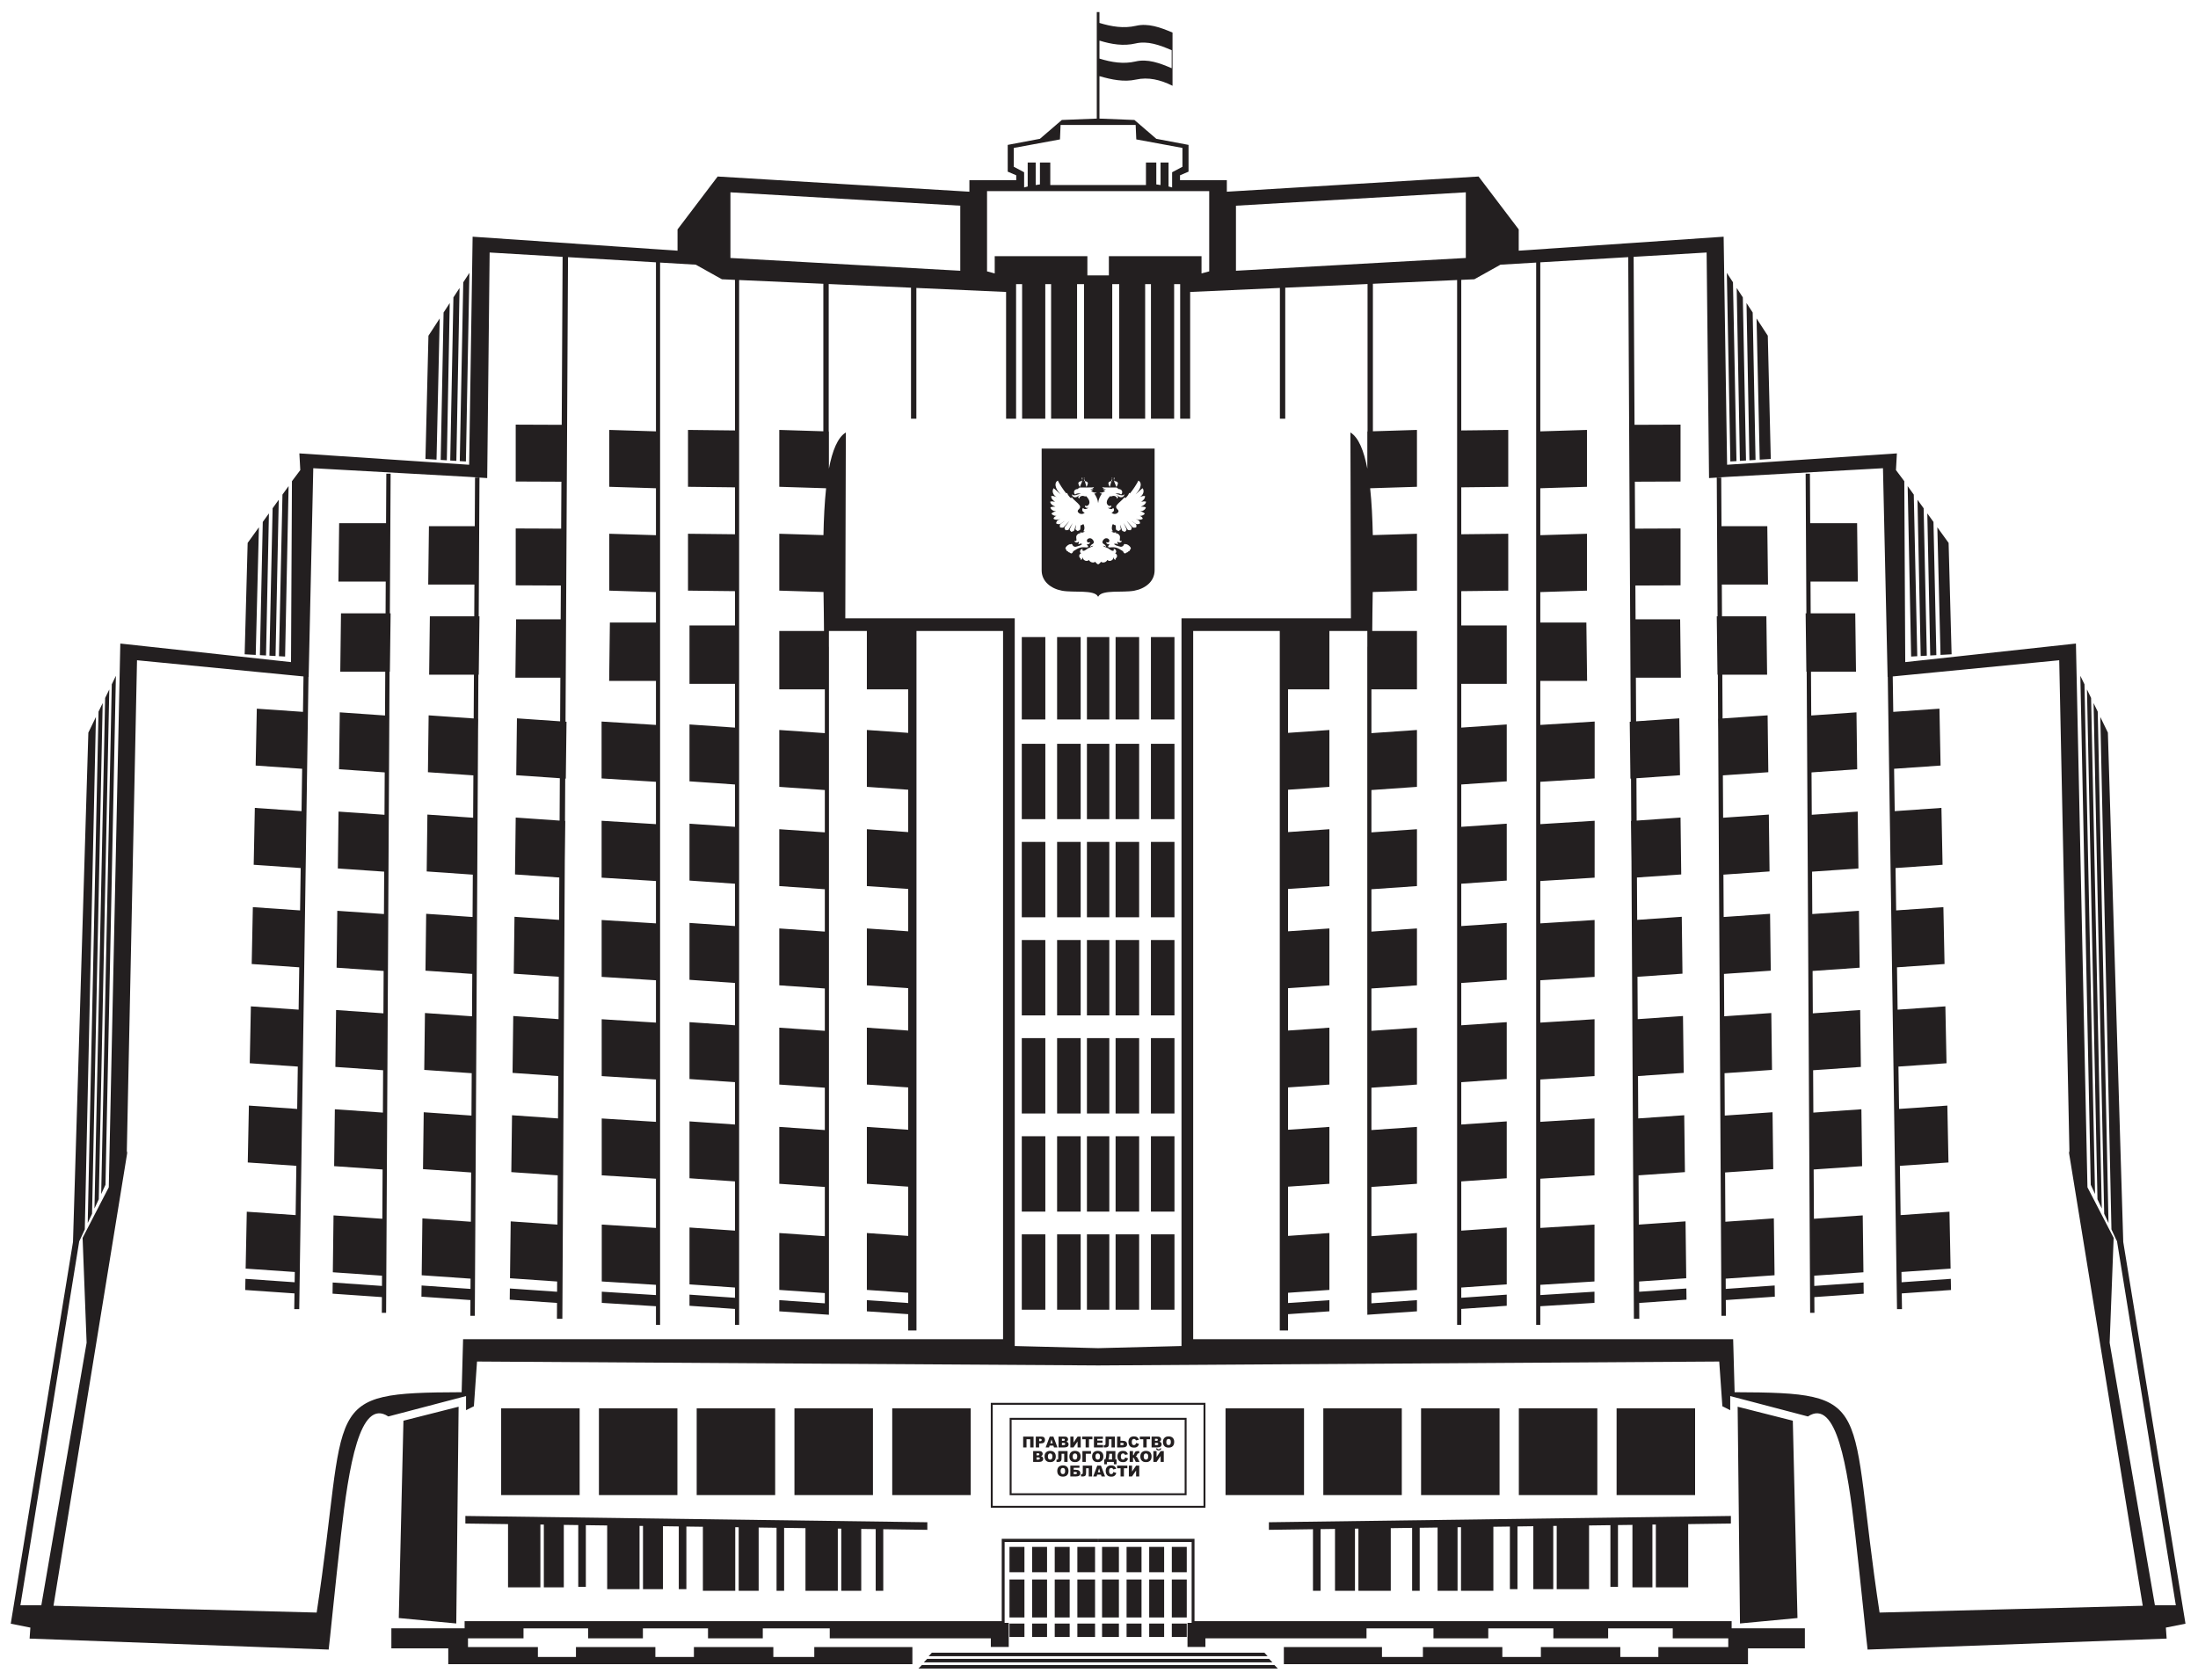 <?xml version="1.0" encoding="UTF-8"?> <svg xmlns="http://www.w3.org/2000/svg" width="140" height="107" viewBox="0 0 140 107" fill="none"> <path fill-rule="evenodd" clip-rule="evenodd" d="M70.007 40.581H70.657V45.831H69.231V40.581H69.882H70.007ZM68.936 30.638C68.923 30.626 68.923 30.602 68.923 30.59C68.923 30.579 68.923 30.555 68.936 30.543H68.923C68.923 30.531 68.936 30.531 68.949 30.519V30.508C68.949 30.508 68.949 30.508 68.936 30.519C68.936 30.519 68.923 30.531 68.911 30.531V30.543V30.531V30.413C68.923 30.425 68.936 30.425 68.936 30.436C68.948 30.436 68.949 30.436 68.949 30.445L68.936 30.638ZM68.923 30.543H68.911H68.923ZM69.038 30.436C69.051 30.425 69.051 30.425 69.064 30.413V30.531C69.051 30.531 69.051 30.519 69.038 30.519C69.025 30.508 69.025 30.508 69.025 30.508V30.519C69.038 30.531 69.051 30.531 69.051 30.543H69.064H69.051H69.038C69.051 30.555 69.051 30.579 69.051 30.59C69.051 30.602 69.051 30.626 69.038 30.638V30.626V30.638V30.661H69.051V30.638H69.064C69.076 30.638 69.102 30.638 69.115 30.649C69.242 30.674 69.332 30.732 69.268 30.875C69.255 30.922 69.23 30.969 69.204 31.016V31.033L69.038 30.436ZM68.77 31.042V31.005C68.745 30.969 68.719 30.922 68.707 30.875C68.643 30.732 68.732 30.674 68.859 30.649C68.872 30.638 68.898 30.638 68.911 30.638H68.923V30.661H68.936V30.638V30.626V30.638L68.77 31.042ZM69.064 30.531V30.543V30.531ZM69.945 35.952C70.021 35.916 70.085 35.858 70.123 35.786C70.161 35.81 70.212 35.834 70.263 35.834C70.378 35.834 70.493 35.763 70.531 35.668C70.608 35.751 70.722 35.739 70.786 35.703C70.888 35.657 70.927 35.562 70.927 35.491C70.94 35.502 70.94 35.549 70.952 35.574C70.965 35.62 71.004 35.657 71.054 35.668C71.016 35.562 71.118 35.562 71.144 35.467C71.169 35.36 71.118 35.29 71.029 35.242C71.093 35.207 71.118 35.147 71.08 35.064C71.067 34.993 70.978 34.958 70.914 34.969C70.978 35.017 70.94 35.1 70.876 35.088C70.786 35.088 70.697 34.993 70.595 34.934C70.467 34.863 70.378 34.863 70.251 34.768C70.34 34.768 70.403 34.792 70.442 34.851C70.454 34.733 70.353 34.686 70.276 34.638C70.135 34.543 70.289 34.331 70.403 34.295C70.556 34.259 70.672 34.354 70.659 34.461C70.633 34.591 70.506 34.556 70.454 34.531C70.454 34.603 70.519 34.65 70.544 34.65L70.545 34.651L70.546 34.651H70.547L70.548 34.652H70.549L70.55 34.653L70.551 34.653L70.552 34.654L70.554 34.654L70.556 34.655H70.556L70.557 34.656L70.559 34.656L70.56 34.657L70.562 34.657L70.564 34.658L70.565 34.658H70.566L70.567 34.659L70.568 34.66H70.569L70.571 34.66H70.572L70.573 34.661L70.574 34.661H70.576L70.577 34.662L70.579 34.662H70.58L70.581 34.663L70.582 34.664H70.584L70.585 34.664H70.586H70.588L70.589 34.665L70.59 34.665L70.594 34.666H70.594H70.595L70.599 34.666L70.601 34.667L70.603 34.667H70.607L70.608 34.668H70.608H70.611L70.614 34.669H70.615H70.616H70.617H70.618L70.62 34.669H70.621H70.622H70.624H70.626H70.628H70.628H70.63H70.632H70.634H70.636H70.638H70.638H70.64H70.641H70.642H70.644H70.645H70.646L70.648 34.669H70.65H70.652H70.652H70.654L70.656 34.668H70.658H70.659L70.66 34.667C70.654 34.681 70.647 34.697 70.647 34.709C70.634 34.732 70.583 34.768 70.583 34.804C70.571 34.827 70.583 34.839 70.596 34.851C70.66 34.886 70.737 34.863 70.813 34.863C70.851 34.863 70.928 34.863 70.966 34.863C71.132 34.875 71.26 34.946 71.387 35.028C71.413 35.04 71.477 35.087 71.527 35.111C71.605 35.305 71.681 35.242 71.693 35.242C71.732 35.218 71.757 35.206 71.783 35.182C71.821 35.182 71.872 35.17 71.872 35.111C71.936 35.111 71.987 35.076 71.974 35.005C72 34.993 72.025 34.981 72.025 34.933C72.038 34.886 71.974 34.827 71.949 34.792C71.907 34.762 71.842 34.688 71.783 34.685C71.77 34.661 71.732 34.661 71.706 34.673C71.655 34.626 71.592 34.649 71.566 34.732C71.54 34.804 71.425 34.839 71.374 34.827C71.298 34.815 71.158 34.768 71.093 34.744C71.041 34.715 71.015 34.702 70.986 34.685V34.684V34.683V34.683V34.682V34.681V34.681L70.985 34.679V34.678V34.676V34.675V34.675V34.674V34.67V34.669V34.668V34.667V34.666V34.664V34.664V34.662L70.986 34.662V34.661V34.66V34.659V34.658V34.657V34.657V34.656V34.655V34.654V34.653L70.986 34.652V34.651V34.65V34.649V34.648L70.987 34.646V34.645V34.644V34.643V34.643V34.642V34.641V34.64L70.987 34.639V34.638V34.638V34.636L70.988 34.636V34.635V34.634V34.633V34.631L70.988 34.631V34.63V34.629V34.627L70.989 34.626V34.625V34.624V34.623V34.622L70.989 34.621V34.62V34.62V34.619V34.618V34.618V34.617L70.99 34.616V34.614V34.614V34.613V34.613V34.612V34.612V34.611L70.991 34.611V34.61V34.609V34.609V34.608V34.607V34.606V34.606V34.605V34.605V34.604V34.604V34.603C71.004 34.626 71.029 34.638 71.054 34.65C71.067 34.638 71.067 34.626 71.067 34.603C71.106 34.65 71.156 34.674 71.22 34.674C71.182 34.638 71.156 34.567 71.182 34.496C71.233 34.579 71.425 34.591 71.463 34.449C71.386 34.484 71.335 34.449 71.323 34.413C71.309 34.354 71.373 34.212 71.309 34.106C71.259 34.035 71.207 33.975 71.067 33.964C71.08 33.952 71.08 33.928 71.08 33.904C70.965 33.952 70.85 33.928 70.799 33.822C70.825 33.833 70.863 33.845 70.901 33.845C70.786 33.762 70.799 33.526 70.876 33.396C70.888 33.396 70.888 33.384 70.901 33.384C70.927 33.431 70.991 33.431 71.029 33.466C71.042 33.455 71.054 33.455 71.067 33.443C71.067 33.443 71.067 33.632 71.08 33.715C71.106 33.798 71.195 33.786 71.246 33.833C71.297 33.774 71.399 33.774 71.386 33.68C71.373 33.573 71.348 33.49 71.348 33.419C71.373 33.478 71.437 33.703 71.463 33.774C71.501 33.869 71.603 33.845 71.654 33.881C71.692 33.809 71.782 33.798 71.744 33.691C71.744 33.668 71.591 33.372 71.565 33.313C71.616 33.384 71.769 33.644 71.807 33.715C71.859 33.798 71.948 33.762 72.024 33.774C72.037 33.727 72.126 33.656 72.063 33.561C71.973 33.443 71.782 33.218 71.769 33.182C71.807 33.218 72.114 33.561 72.139 33.585C72.203 33.644 72.305 33.597 72.369 33.597C72.369 33.537 72.42 33.455 72.344 33.384C72.267 33.325 72.101 33.218 72.076 33.182C72.177 33.242 72.305 33.36 72.382 33.384C72.522 33.407 72.573 33.36 72.624 33.336C72.573 33.23 72.637 33.17 72.344 33.064C72.598 33.147 72.713 33.099 72.79 33.041C72.764 32.946 72.675 32.886 72.598 32.863C72.752 32.863 72.853 32.803 72.918 32.721C72.867 32.65 72.752 32.591 72.624 32.579C72.816 32.555 72.969 32.448 72.982 32.319C72.905 32.283 72.777 32.271 72.662 32.271C72.853 32.212 72.994 32.081 72.994 31.952C72.892 31.928 72.79 31.94 72.688 31.963C72.79 31.892 72.943 31.774 72.93 31.596C72.841 31.573 72.662 31.632 72.586 31.668C72.829 31.537 72.905 31.265 72.777 31.099C72.713 31.135 72.382 31.455 72.33 31.49C72.497 31.301 72.586 31.182 72.624 31.052C72.675 30.922 72.688 30.697 72.509 30.614C72.432 30.791 72.139 31.241 71.973 31.43C71.96 31.419 71.948 31.407 71.922 31.395C71.884 31.514 71.769 31.668 71.667 31.739C71.654 31.727 71.654 31.703 71.629 31.668C71.527 31.821 71.233 32.035 71.144 32.164C71.067 32.259 71.067 32.342 71.169 32.437C71.207 32.472 71.284 32.543 71.22 32.626C71.118 32.78 70.876 32.768 70.799 32.65C70.952 32.626 71.004 32.448 70.901 32.354C70.863 32.425 70.774 32.448 70.697 32.413C70.633 32.401 70.595 32.366 70.57 32.342C70.697 32.378 70.799 32.319 70.786 32.2C70.684 32.271 70.582 32.2 70.57 32.176C70.493 32.105 70.48 32.035 70.506 31.916C70.531 31.809 70.646 31.656 70.722 31.596C70.722 31.608 70.748 31.632 70.786 31.62C70.799 31.62 70.838 31.596 70.863 31.596C70.94 31.573 71.016 31.596 71.054 31.62L71.058 31.622L71.062 31.625C71.143 31.671 71.131 31.716 71.131 31.762C71.271 31.691 71.22 31.573 71.054 31.537C71.169 31.537 71.259 31.632 71.284 31.644C71.348 31.691 71.45 31.68 71.501 31.656C71.603 31.608 71.629 31.502 71.603 31.478C71.591 31.514 71.552 31.549 71.489 31.549C71.399 31.561 71.323 31.525 71.246 31.502C71.195 31.478 71.106 31.466 71.042 31.466C71.156 31.407 71.335 31.419 71.399 31.502C71.437 31.478 71.463 31.455 71.475 31.383C71.501 31.23 71.373 31.147 71.22 31.147C71.231 31.117 71.207 31.096 71.177 31.096H71.176C71.171 31.096 71.166 31.097 71.16 31.098L71.158 31.099L71.156 31.099C71.156 31.076 71.144 31.052 71.131 31.052H70.544C70.442 31.052 70.237 31.052 70.212 31.028C70.212 31.088 70.366 31.17 70.467 31.182C70.391 31.194 70.314 31.182 70.251 31.158C70.276 31.206 70.327 31.241 70.391 31.265C70.314 31.348 70.174 31.395 70.033 31.383C70.072 31.419 70.135 31.442 70.187 31.442C70.072 31.608 69.97 31.797 69.945 32.046C69.918 31.797 69.816 31.608 69.702 31.442C69.753 31.442 69.816 31.419 69.855 31.383C69.715 31.395 69.574 31.348 69.497 31.265C69.561 31.241 69.613 31.206 69.638 31.158C69.574 31.182 69.497 31.194 69.421 31.182C69.523 31.17 69.676 31.088 69.676 31.028C69.651 31.052 69.447 31.052 69.344 31.052H68.757C68.745 31.052 68.732 31.076 68.732 31.099L68.73 31.099L68.728 31.098C68.723 31.097 68.717 31.096 68.712 31.096H68.712C68.682 31.096 68.657 31.117 68.668 31.147C68.515 31.147 68.388 31.23 68.413 31.383C68.425 31.455 68.451 31.478 68.49 31.502C68.553 31.419 68.732 31.407 68.847 31.466C68.783 31.466 68.694 31.478 68.643 31.502C68.566 31.525 68.49 31.561 68.4 31.549C68.336 31.549 68.298 31.514 68.285 31.478C68.259 31.502 68.285 31.608 68.388 31.656C68.438 31.68 68.541 31.691 68.604 31.644C68.63 31.632 68.719 31.537 68.834 31.537C68.668 31.573 68.617 31.691 68.757 31.762C68.757 31.716 68.746 31.671 68.826 31.625L68.83 31.622L68.834 31.62C68.872 31.596 68.949 31.573 69.025 31.596C69.051 31.596 69.089 31.62 69.102 31.62C69.14 31.632 69.166 31.608 69.166 31.596C69.242 31.656 69.357 31.809 69.383 31.916C69.408 32.035 69.383 32.105 69.319 32.176C69.306 32.2 69.204 32.271 69.102 32.2C69.089 32.319 69.192 32.378 69.319 32.342C69.293 32.366 69.255 32.401 69.192 32.413C69.115 32.448 69.025 32.425 68.987 32.354C68.885 32.448 68.936 32.626 69.089 32.65C69.013 32.768 68.77 32.78 68.668 32.626C68.604 32.543 68.681 32.472 68.719 32.437C68.821 32.342 68.821 32.259 68.745 32.164C68.655 32.035 68.362 31.821 68.259 31.668C68.234 31.703 68.234 31.727 68.222 31.739C68.119 31.668 68.004 31.514 67.966 31.395C67.941 31.407 67.928 31.419 67.915 31.43C67.749 31.241 67.456 30.791 67.379 30.614C67.2 30.697 67.213 30.922 67.264 31.052C67.303 31.182 67.392 31.301 67.558 31.49C67.507 31.455 67.175 31.135 67.111 31.099C66.984 31.265 67.06 31.537 67.303 31.668C67.226 31.632 67.047 31.573 66.958 31.596C66.945 31.774 67.098 31.892 67.2 31.963C67.098 31.94 66.996 31.928 66.894 31.952C66.894 32.081 67.034 32.212 67.226 32.271C67.111 32.271 66.984 32.283 66.907 32.319C66.92 32.448 67.073 32.555 67.264 32.579C67.137 32.591 67.022 32.65 66.971 32.721C67.034 32.803 67.137 32.863 67.29 32.863C67.213 32.886 67.124 32.946 67.098 33.041C67.175 33.099 67.29 33.147 67.545 33.064C67.252 33.17 67.316 33.23 67.264 33.336C67.316 33.36 67.366 33.407 67.507 33.384C67.584 33.36 67.711 33.242 67.813 33.182C67.787 33.218 67.621 33.325 67.545 33.384C67.469 33.455 67.519 33.537 67.519 33.597C67.584 33.597 67.685 33.644 67.749 33.585C67.775 33.561 68.081 33.218 68.119 33.182C68.106 33.218 67.915 33.443 67.826 33.561C67.762 33.656 67.851 33.727 67.864 33.774C67.941 33.762 68.03 33.798 68.081 33.715C68.119 33.644 68.272 33.384 68.323 33.313C68.298 33.372 68.145 33.668 68.145 33.691C68.106 33.798 68.196 33.809 68.234 33.881C68.285 33.845 68.388 33.869 68.425 33.774C68.451 33.703 68.515 33.478 68.541 33.419C68.541 33.49 68.515 33.573 68.502 33.68C68.49 33.774 68.591 33.774 68.643 33.833C68.694 33.786 68.783 33.798 68.808 33.715C68.821 33.632 68.821 33.443 68.821 33.443C68.834 33.455 68.847 33.455 68.859 33.466C68.898 33.431 68.962 33.431 68.987 33.384C68.999 33.384 68.999 33.396 69.013 33.396C69.089 33.526 69.102 33.762 68.987 33.845C69.025 33.845 69.064 33.833 69.089 33.822C69.038 33.928 68.923 33.952 68.808 33.904C68.808 33.928 68.808 33.952 68.821 33.964C68.681 33.975 68.63 34.035 68.578 34.106C68.515 34.212 68.578 34.354 68.566 34.413C68.553 34.449 68.502 34.484 68.425 34.449C68.464 34.591 68.655 34.579 68.707 34.496C68.732 34.567 68.707 34.638 68.668 34.674C68.732 34.674 68.783 34.65 68.821 34.603C68.821 34.626 68.821 34.638 68.834 34.65C68.859 34.638 68.885 34.626 68.898 34.603V34.604V34.604V34.605V34.605V34.606V34.606V34.607V34.608V34.609V34.609V34.61V34.611V34.611V34.612L68.898 34.613V34.614V34.615V34.616V34.616L68.899 34.617V34.617V34.618V34.618V34.619V34.62V34.621V34.621V34.622L68.9 34.623V34.624V34.625V34.626H68.9V34.627V34.628V34.629V34.63V34.631L68.901 34.632V34.633V34.633V34.634V34.636L68.901 34.637V34.638V34.638V34.639V34.64V34.641H68.902V34.643V34.644V34.645V34.646V34.647L68.902 34.648V34.648V34.649V34.65V34.651V34.652V34.652L68.903 34.653V34.654V34.655V34.657V34.658V34.66V34.661V34.661V34.662V34.664L68.903 34.665V34.666V34.667V34.668V34.669V34.67V34.671V34.673V34.674V34.674V34.675V34.676V34.678L68.903 34.679V34.679V34.681V34.681V34.682V34.683V34.683V34.684V34.686C68.874 34.703 68.848 34.716 68.796 34.745C68.732 34.768 68.591 34.815 68.515 34.828C68.464 34.84 68.349 34.804 68.323 34.733C68.298 34.65 68.234 34.626 68.183 34.674C68.157 34.662 68.119 34.662 68.106 34.686C68.047 34.688 67.982 34.762 67.941 34.792C67.915 34.828 67.851 34.886 67.864 34.934C67.864 34.981 67.89 34.993 67.915 35.005C67.902 35.076 67.954 35.112 68.017 35.112C68.017 35.171 68.068 35.182 68.106 35.182C68.132 35.207 68.157 35.218 68.196 35.242C68.209 35.242 68.284 35.306 68.362 35.112C68.413 35.088 68.477 35.041 68.502 35.029C68.63 34.946 68.757 34.875 68.923 34.863C68.962 34.863 69.038 34.863 69.076 34.863C69.153 34.863 69.23 34.886 69.293 34.851C69.306 34.84 69.319 34.828 69.306 34.804C69.306 34.768 69.255 34.733 69.242 34.709C69.242 34.697 69.236 34.682 69.229 34.667L69.23 34.668H69.231H69.233H69.233L69.235 34.669H69.237H69.239H69.24L69.241 34.669H69.243H69.244H69.245H69.247H69.247H69.249H69.251H69.253H69.254H69.255H69.257H69.257H69.259H69.261H69.263H69.264H69.265H69.267H69.268H69.269L69.27 34.669H69.271H69.273H69.274H69.274H69.276L69.277 34.668H69.278H69.28L69.282 34.667H69.284H69.286L69.287 34.667H69.288L69.29 34.666H69.29H69.291L69.294 34.666H69.295L69.297 34.665L69.299 34.665H69.3L69.301 34.664H69.303H69.303L69.304 34.664H69.306L69.308 34.663L69.309 34.662H69.309L69.311 34.662L69.313 34.661H69.314L69.315 34.661L69.317 34.66H69.318H69.319L69.32 34.66H69.321L69.321 34.659L69.323 34.658L69.325 34.658L69.326 34.657L69.328 34.657L69.329 34.656L69.332 34.656V34.655H69.333L69.334 34.654L69.336 34.654L69.337 34.653L69.339 34.652H69.339H69.34L69.342 34.651H69.342L69.343 34.651L69.344 34.65C69.37 34.65 69.434 34.603 69.434 34.531C69.383 34.556 69.255 34.591 69.23 34.461C69.217 34.354 69.332 34.259 69.484 34.295C69.6 34.331 69.753 34.543 69.613 34.638C69.536 34.686 69.434 34.733 69.447 34.851C69.484 34.792 69.549 34.768 69.638 34.768C69.51 34.863 69.421 34.863 69.293 34.934C69.192 34.993 69.102 35.088 69.013 35.088C68.949 35.1 68.911 35.017 68.974 34.969C68.911 34.958 68.821 34.993 68.808 35.064C68.77 35.147 68.796 35.207 68.859 35.242C68.77 35.29 68.719 35.36 68.745 35.467C68.77 35.562 68.872 35.562 68.834 35.668C68.885 35.657 68.923 35.62 68.936 35.574C68.949 35.549 68.949 35.502 68.962 35.491C68.962 35.562 68.999 35.657 69.102 35.703C69.166 35.739 69.281 35.751 69.357 35.668C69.395 35.763 69.51 35.834 69.625 35.834C69.676 35.834 69.727 35.81 69.766 35.786C69.804 35.858 69.868 35.916 69.945 35.952ZM70.952 30.638C70.965 30.626 70.965 30.602 70.965 30.59C70.965 30.579 70.965 30.555 70.952 30.543H70.965C70.965 30.531 70.952 30.531 70.94 30.519V30.508C70.94 30.508 70.94 30.508 70.952 30.519C70.952 30.519 70.965 30.531 70.978 30.531V30.543V30.531V30.413C70.965 30.425 70.952 30.425 70.952 30.436C70.94 30.436 70.94 30.436 70.94 30.445L70.952 30.638ZM70.965 30.543H70.978H70.965ZM70.85 30.436C70.838 30.425 70.838 30.425 70.825 30.413V30.531C70.838 30.531 70.838 30.519 70.85 30.519C70.863 30.508 70.863 30.508 70.863 30.508V30.519C70.85 30.531 70.838 30.531 70.838 30.543H70.825H70.838H70.85C70.838 30.555 70.838 30.579 70.838 30.59C70.838 30.602 70.838 30.626 70.85 30.638V30.626V30.638V30.661H70.838V30.638H70.825C70.812 30.638 70.786 30.638 70.774 30.649C70.646 30.674 70.556 30.732 70.621 30.875C70.633 30.922 70.659 30.969 70.684 31.016V31.033L70.85 30.436ZM71.118 31.042V31.005C71.144 30.969 71.169 30.922 71.182 30.875C71.246 30.732 71.156 30.674 71.029 30.649C71.016 30.638 70.991 30.638 70.978 30.638H70.965V30.661H70.952V30.638V30.626V30.638L71.118 31.042ZM70.825 30.531V30.543V30.531ZM70.029 1.461C70.804 1.698 71.579 1.823 72.356 1.644C73.13 1.465 73.907 1.742 74.683 2.075C74.683 2.64 74.683 3.206 74.683 3.77C74.683 4.335 74.683 4.9 74.683 5.464C73.907 5.076 73.136 4.896 72.356 5.069C71.585 5.239 70.804 5.074 70.029 4.851V7.554L72.256 7.642L73.65 8.842L75.703 9.23V10.934L75.16 11.166V11.476H78.143V12.212L94.177 11.244L96.734 14.614V15.969L109.786 15.078L110.006 29.605L120.821 28.881L120.762 29.944L121.293 30.653L121.353 42.176L132.225 40.994L132.959 75.63L134.627 78.852L134.372 85.531L137.256 102.256H138.588L134.839 79.048L135.239 79.111L139.203 103.428L137.953 103.678L138.003 104.378L118.955 105.078C118.887 104.584 118.559 101.204 118.166 97.736C117.678 93.43 116.971 89.023 115.154 90.229L110.205 88.929V89.829L109.705 89.578L109.505 86.729L69.982 86.978V86.979H69.945H69.907V86.978L30.384 86.729L30.184 89.578L29.684 89.829V88.929L24.734 90.229C22.917 89.023 22.21 93.43 21.722 97.736C21.329 101.204 21.002 104.584 20.934 105.078L1.885 104.378L1.935 103.678L0.685 103.428L4.649 79.111L5.049 79.048L1.3 102.256H2.632L5.517 85.531L5.261 78.852L6.929 75.63L7.663 40.994L18.536 42.176L18.595 30.653L19.127 29.944L19.068 28.881L29.882 29.605L30.103 15.078L43.155 15.969V14.614L45.711 11.244L61.745 12.212V11.476H64.728V11.166L64.186 10.934V9.23L66.238 8.842L67.633 7.642L69.858 7.554V0.769H70.029V1.461ZM70.029 3.732C70.795 3.969 71.561 4.095 72.329 3.915C73.094 3.736 73.862 4.013 74.629 4.346V3.199C73.862 2.867 73.094 2.589 72.329 2.768C71.561 2.948 70.795 2.823 70.029 2.586V3.732ZM72.563 93.358V94.049H72.363V93.67L72.104 94.049H71.902V93.358H72.104V93.741L72.364 93.358H72.563ZM71.155 93.358H71.805V93.529H71.587V94.049H71.373V93.529H71.155V93.358ZM70.913 93.767L71.1 93.824C71.088 93.876 71.068 93.92 71.041 93.955C71.014 93.99 70.98 94.017 70.94 94.035C70.9 94.053 70.849 94.062 70.787 94.062C70.712 94.062 70.65 94.051 70.603 94.029C70.555 94.007 70.514 93.969 70.479 93.913C70.445 93.859 70.427 93.788 70.427 93.702C70.427 93.588 70.458 93.5 70.519 93.438C70.58 93.376 70.666 93.346 70.777 93.346C70.864 93.346 70.932 93.364 70.983 93.398C71.032 93.434 71.07 93.488 71.093 93.561L70.905 93.603C70.898 93.582 70.891 93.567 70.884 93.557C70.872 93.541 70.858 93.528 70.84 93.519C70.823 93.51 70.803 93.506 70.782 93.506C70.734 93.506 70.697 93.526 70.671 93.564C70.651 93.593 70.642 93.638 70.642 93.701C70.642 93.778 70.654 93.83 70.677 93.859C70.7 93.887 70.733 93.901 70.774 93.901C70.816 93.901 70.847 93.89 70.868 93.867C70.888 93.844 70.903 93.811 70.913 93.767ZM70.126 93.935H69.883L69.85 94.049H69.631L69.891 93.358H70.124L70.384 94.049H70.16L70.126 93.935ZM70.082 93.786L70.005 93.537L69.929 93.786H70.082ZM69.559 94.049H69.346V93.528H69.178V93.741C69.178 93.828 69.174 93.892 69.165 93.933C69.155 93.974 69.134 94.004 69.099 94.023C69.066 94.043 69.011 94.052 68.935 94.052C68.911 94.052 68.884 94.05 68.854 94.045V93.905H68.886C68.915 93.905 68.936 93.898 68.948 93.886C68.959 93.873 68.966 93.85 68.966 93.815V93.358H69.559V94.049ZM68.387 93.624H68.501C68.606 93.624 68.683 93.643 68.734 93.68C68.784 93.716 68.81 93.775 68.81 93.852C68.81 93.916 68.787 93.965 68.74 93.999C68.694 94.032 68.627 94.049 68.541 94.049H68.173V93.358H68.756V93.498H68.387V93.624ZM68.387 93.901H68.496C68.563 93.901 68.596 93.877 68.596 93.828C68.596 93.786 68.563 93.764 68.496 93.764H68.387V93.901ZM67.341 93.704C67.341 93.591 67.373 93.503 67.435 93.44C67.498 93.378 67.585 93.346 67.698 93.346C67.813 93.346 67.902 93.377 67.964 93.439C68.026 93.501 68.057 93.587 68.057 93.698C68.057 93.779 68.044 93.846 68.017 93.897C67.99 93.949 67.95 93.989 67.899 94.018C67.847 94.047 67.783 94.061 67.706 94.061C67.628 94.061 67.564 94.049 67.513 94.024C67.462 93.999 67.42 93.96 67.388 93.906C67.357 93.852 67.341 93.785 67.341 93.704ZM67.554 93.705C67.554 93.775 67.567 93.825 67.593 93.855C67.619 93.886 67.655 93.901 67.699 93.901C67.745 93.901 67.781 93.886 67.806 93.856C67.831 93.826 67.843 93.773 67.843 93.695C67.843 93.631 67.83 93.583 67.804 93.553C67.778 93.523 67.742 93.507 67.697 93.507C67.654 93.507 67.62 93.523 67.594 93.554C67.568 93.584 67.554 93.635 67.554 93.705ZM74.126 92.434V93.125H73.925V92.745L73.666 93.125H73.464V92.434H73.666V92.816L73.926 92.434H74.126ZM73.969 92.263C73.963 92.303 73.944 92.335 73.912 92.359C73.88 92.383 73.843 92.396 73.799 92.396C73.756 92.396 73.718 92.383 73.686 92.359C73.654 92.334 73.635 92.303 73.629 92.263H73.711C73.725 92.303 73.753 92.323 73.797 92.323C73.844 92.323 73.874 92.303 73.887 92.263H73.969ZM72.632 92.78C72.632 92.667 72.664 92.579 72.727 92.516C72.789 92.453 72.877 92.422 72.989 92.422C73.104 92.422 73.193 92.453 73.255 92.514C73.317 92.576 73.349 92.663 73.349 92.774C73.349 92.855 73.335 92.921 73.308 92.973C73.281 93.025 73.241 93.065 73.19 93.094C73.139 93.123 73.074 93.137 72.998 93.137C72.919 93.137 72.855 93.125 72.804 93.1C72.753 93.075 72.711 93.035 72.68 92.982C72.648 92.928 72.632 92.861 72.632 92.78ZM72.846 92.781C72.846 92.851 72.859 92.901 72.885 92.931C72.91 92.962 72.946 92.977 72.991 92.977C73.036 92.977 73.072 92.962 73.097 92.932C73.122 92.902 73.135 92.849 73.135 92.772C73.135 92.706 73.122 92.659 73.096 92.629C73.069 92.599 73.034 92.584 72.989 92.584C72.945 92.584 72.911 92.599 72.885 92.63C72.859 92.66 72.846 92.71 72.846 92.781ZM72.582 93.125H72.342L72.259 92.946C72.239 92.905 72.224 92.878 72.213 92.867C72.201 92.857 72.186 92.852 72.167 92.852V93.125H71.954V92.434H72.167V92.699C72.186 92.698 72.2 92.692 72.21 92.679C72.221 92.667 72.237 92.632 72.259 92.574C72.275 92.531 72.291 92.5 72.308 92.481C72.324 92.463 72.35 92.449 72.387 92.441C72.424 92.433 72.481 92.429 72.561 92.429V92.575H72.55C72.513 92.575 72.486 92.582 72.469 92.595C72.45 92.609 72.436 92.631 72.425 92.662C72.414 92.694 72.401 92.717 72.388 92.732C72.375 92.748 72.357 92.76 72.335 92.769C72.366 92.779 72.393 92.796 72.416 92.82C72.439 92.845 72.463 92.884 72.489 92.936L72.582 93.125ZM71.663 92.843L71.85 92.9C71.837 92.952 71.818 92.996 71.79 93.031C71.763 93.066 71.73 93.093 71.689 93.111C71.65 93.129 71.599 93.138 71.537 93.138C71.461 93.138 71.4 93.126 71.352 93.105C71.305 93.083 71.264 93.045 71.229 92.989C71.194 92.934 71.177 92.864 71.177 92.778C71.177 92.663 71.207 92.576 71.268 92.514C71.329 92.452 71.416 92.422 71.527 92.422C71.614 92.422 71.682 92.439 71.732 92.474C71.782 92.51 71.819 92.564 71.844 92.637L71.654 92.679C71.648 92.658 71.641 92.643 71.634 92.632C71.622 92.617 71.607 92.604 71.59 92.595C71.573 92.586 71.553 92.582 71.532 92.582C71.483 92.582 71.446 92.601 71.421 92.64C71.401 92.669 71.391 92.714 71.391 92.777C71.391 92.853 71.403 92.906 71.426 92.934C71.45 92.963 71.482 92.977 71.525 92.977C71.565 92.977 71.596 92.966 71.617 92.942C71.638 92.92 71.653 92.886 71.663 92.843ZM71.118 93.275H70.947V93.125H70.504V93.275H70.333V92.966H70.404C70.444 92.854 70.464 92.728 70.464 92.588V92.434H71.044V92.966H71.118V93.275ZM70.83 92.966V92.604H70.658V92.612C70.658 92.708 70.642 92.826 70.609 92.966H70.83ZM69.561 92.78C69.561 92.667 69.592 92.579 69.656 92.516C69.719 92.453 69.806 92.422 69.918 92.422C70.033 92.422 70.122 92.453 70.184 92.514C70.246 92.576 70.278 92.663 70.278 92.774C70.278 92.855 70.264 92.921 70.237 92.973C70.209 93.025 70.17 93.065 70.119 93.094C70.068 93.123 70.004 93.137 69.927 93.137C69.849 93.137 69.784 93.125 69.733 93.1C69.682 93.075 69.641 93.035 69.609 92.982C69.577 92.928 69.561 92.861 69.561 92.78ZM69.775 92.781C69.775 92.851 69.788 92.901 69.814 92.931C69.84 92.962 69.875 92.977 69.92 92.977C69.965 92.977 70.001 92.962 70.026 92.932C70.051 92.902 70.064 92.849 70.064 92.772C70.064 92.706 70.051 92.659 70.025 92.629C69.999 92.599 69.963 92.584 69.918 92.584C69.874 92.584 69.84 92.599 69.814 92.63C69.788 92.66 69.775 92.71 69.775 92.781ZM69.491 92.604H69.157V93.125H68.944V92.434H69.491V92.604ZM68.112 92.78C68.112 92.667 68.144 92.579 68.206 92.516C68.269 92.453 68.356 92.422 68.469 92.422C68.584 92.422 68.673 92.453 68.735 92.514C68.797 92.576 68.829 92.663 68.829 92.774C68.829 92.855 68.815 92.921 68.788 92.973C68.761 93.025 68.721 93.065 68.67 93.094C68.618 93.123 68.554 93.137 68.477 93.137C68.399 93.137 68.335 93.125 68.284 93.1C68.233 93.075 68.191 93.035 68.159 92.982C68.128 92.928 68.112 92.861 68.112 92.78ZM68.326 92.781C68.326 92.851 68.338 92.901 68.364 92.931C68.39 92.962 68.426 92.977 68.471 92.977C68.516 92.977 68.552 92.962 68.577 92.932C68.602 92.902 68.615 92.849 68.615 92.772C68.615 92.706 68.602 92.659 68.576 92.629C68.549 92.599 68.513 92.584 68.468 92.584C68.425 92.584 68.391 92.599 68.364 92.63C68.338 92.66 68.326 92.71 68.326 92.781ZM67.998 93.125H67.784V92.604H67.616V92.816C67.616 92.904 67.612 92.968 67.603 93.009C67.593 93.05 67.572 93.08 67.537 93.099C67.504 93.118 67.448 93.128 67.373 93.128C67.349 93.128 67.322 93.125 67.292 93.12V92.98H67.324C67.353 92.98 67.374 92.974 67.386 92.961C67.397 92.949 67.403 92.925 67.403 92.891V92.434H67.998V93.125ZM66.53 92.78C66.53 92.667 66.561 92.579 66.625 92.516C66.687 92.453 66.775 92.422 66.887 92.422C67.002 92.422 67.091 92.453 67.153 92.514C67.216 92.576 67.247 92.663 67.247 92.774C67.247 92.855 67.233 92.921 67.206 92.973C67.179 93.025 67.139 93.065 67.088 93.094C67.037 93.123 66.972 93.137 66.896 93.137C66.818 93.137 66.753 93.125 66.703 93.1C66.651 93.075 66.61 93.035 66.578 92.982C66.546 92.928 66.53 92.861 66.53 92.78ZM66.744 92.781C66.744 92.851 66.757 92.901 66.783 92.931C66.809 92.962 66.844 92.977 66.889 92.977C66.934 92.977 66.97 92.962 66.996 92.932C67.02 92.902 67.033 92.849 67.033 92.772C67.033 92.706 67.02 92.659 66.994 92.629C66.967 92.599 66.932 92.584 66.887 92.584C66.844 92.584 66.809 92.599 66.783 92.63C66.757 92.66 66.744 92.71 66.744 92.781ZM65.806 92.434H66.206C66.273 92.434 66.324 92.45 66.36 92.484C66.395 92.516 66.413 92.557 66.413 92.606C66.413 92.647 66.4 92.682 66.375 92.711C66.358 92.731 66.333 92.746 66.3 92.757C66.35 92.769 66.386 92.79 66.41 92.819C66.433 92.848 66.445 92.885 66.445 92.928C66.445 92.964 66.437 92.997 66.42 93.025C66.403 93.054 66.381 93.076 66.352 93.093C66.334 93.103 66.307 93.111 66.271 93.116C66.223 93.122 66.191 93.125 66.175 93.125H65.806V92.434ZM66.022 92.705H66.115C66.148 92.705 66.171 92.699 66.184 92.688C66.197 92.676 66.203 92.66 66.203 92.638C66.203 92.618 66.197 92.602 66.184 92.591C66.171 92.579 66.148 92.574 66.116 92.574H66.022V92.705ZM66.022 92.977H66.131C66.167 92.977 66.193 92.97 66.209 92.957C66.224 92.944 66.231 92.927 66.231 92.905C66.231 92.884 66.224 92.867 66.209 92.856C66.194 92.843 66.168 92.836 66.13 92.836H66.022V92.977ZM74.073 91.856C74.073 91.743 74.105 91.655 74.168 91.592C74.231 91.529 74.318 91.498 74.43 91.498C74.545 91.498 74.634 91.529 74.697 91.59C74.759 91.652 74.79 91.739 74.79 91.85C74.79 91.931 74.776 91.997 74.749 92.049C74.722 92.101 74.683 92.141 74.631 92.17C74.58 92.198 74.516 92.213 74.439 92.213C74.361 92.213 74.296 92.201 74.245 92.176C74.194 92.151 74.153 92.111 74.121 92.058C74.089 92.004 74.073 91.936 74.073 91.856ZM74.287 91.857C74.287 91.927 74.3 91.977 74.326 92.008C74.352 92.038 74.387 92.053 74.432 92.053C74.478 92.053 74.513 92.038 74.539 92.008C74.563 91.978 74.576 91.925 74.576 91.847C74.576 91.782 74.563 91.734 74.537 91.704C74.511 91.674 74.475 91.66 74.43 91.66C74.387 91.66 74.352 91.675 74.326 91.705C74.3 91.736 74.287 91.786 74.287 91.857ZM73.349 91.51H73.749C73.816 91.51 73.867 91.526 73.903 91.559C73.939 91.592 73.957 91.633 73.957 91.682C73.957 91.722 73.944 91.757 73.918 91.787C73.901 91.807 73.876 91.822 73.844 91.833C73.893 91.845 73.93 91.866 73.953 91.895C73.977 91.924 73.988 91.96 73.988 92.005C73.988 92.04 73.98 92.073 73.963 92.101C73.947 92.13 73.924 92.152 73.895 92.169C73.877 92.179 73.85 92.187 73.814 92.192C73.766 92.198 73.734 92.201 73.718 92.201H73.349V91.51ZM73.565 91.781H73.657C73.691 91.781 73.714 91.775 73.727 91.764C73.74 91.752 73.747 91.736 73.747 91.714C73.747 91.694 73.74 91.678 73.727 91.667C73.714 91.655 73.691 91.65 73.659 91.65H73.565V91.781ZM73.565 92.053H73.674C73.71 92.053 73.736 92.046 73.752 92.033C73.767 92.02 73.774 92.002 73.774 91.981C73.774 91.96 73.767 91.943 73.752 91.931C73.737 91.919 73.71 91.912 73.673 91.912H73.565V92.053ZM72.602 91.51H73.252V91.68H73.034V92.201H72.82V91.68H72.602V91.51ZM72.36 91.918L72.547 91.975C72.534 92.028 72.515 92.071 72.488 92.107C72.461 92.142 72.427 92.168 72.387 92.186C72.347 92.205 72.296 92.213 72.234 92.213C72.159 92.213 72.098 92.202 72.05 92.181C72.002 92.159 71.961 92.121 71.926 92.065C71.892 92.01 71.875 91.94 71.875 91.854C71.875 91.739 71.905 91.651 71.966 91.59C72.026 91.529 72.113 91.498 72.224 91.498C72.312 91.498 72.38 91.515 72.43 91.551C72.48 91.586 72.516 91.64 72.541 91.713L72.352 91.755C72.345 91.734 72.339 91.719 72.331 91.708C72.32 91.693 72.305 91.68 72.287 91.671C72.27 91.662 72.251 91.658 72.229 91.658C72.181 91.658 72.144 91.677 72.118 91.716C72.099 91.745 72.089 91.79 72.089 91.852C72.089 91.929 72.1 91.982 72.124 92.01C72.147 92.039 72.18 92.053 72.222 92.053C72.262 92.053 72.293 92.041 72.314 92.019C72.335 91.996 72.35 91.962 72.36 91.918ZM71.366 91.776H71.48C71.585 91.776 71.662 91.795 71.713 91.831C71.764 91.869 71.789 91.926 71.789 92.004C71.789 92.068 71.766 92.117 71.719 92.15C71.673 92.184 71.606 92.201 71.52 92.201H71.153V91.51H71.366V91.776ZM71.366 92.053H71.475C71.542 92.053 71.576 92.028 71.576 91.98C71.576 91.938 71.542 91.916 71.475 91.916H71.366V92.053ZM71.01 92.201H70.796V91.68H70.63V91.892C70.63 91.979 70.625 92.044 70.616 92.085C70.606 92.126 70.585 92.156 70.551 92.175C70.516 92.194 70.462 92.204 70.385 92.204C70.362 92.204 70.335 92.201 70.305 92.197V92.057H70.337C70.366 92.057 70.386 92.05 70.398 92.037C70.41 92.025 70.416 92.001 70.416 91.968V91.51H71.01V92.201ZM69.677 91.51H70.249V91.657H69.891V91.767H70.223V91.908H69.891V92.044H70.26V92.201H69.677V91.51ZM68.931 91.51H69.58V91.68H69.362V92.201H69.148V91.68H68.931V91.51ZM68.836 91.51V92.201H68.635V91.821L68.376 92.201H68.175V91.51H68.376V91.892L68.637 91.51H68.836ZM67.423 91.51H67.824C67.89 91.51 67.942 91.526 67.977 91.559C68.013 91.592 68.031 91.633 68.031 91.682C68.031 91.722 68.018 91.757 67.992 91.787C67.975 91.807 67.951 91.822 67.918 91.833C67.968 91.845 68.004 91.866 68.028 91.895C68.051 91.924 68.063 91.96 68.063 92.005C68.063 92.04 68.055 92.073 68.038 92.101C68.021 92.13 67.998 92.152 67.969 92.169C67.952 92.179 67.925 92.187 67.888 92.192C67.84 92.198 67.808 92.201 67.792 92.201H67.423V91.51ZM67.639 91.781H67.732C67.766 91.781 67.789 91.775 67.802 91.764C67.815 91.752 67.821 91.736 67.821 91.714C67.821 91.694 67.815 91.678 67.802 91.667C67.789 91.655 67.766 91.65 67.733 91.65H67.639V91.781ZM67.639 92.053H67.748C67.785 92.053 67.811 92.046 67.826 92.033C67.841 92.02 67.848 92.002 67.848 91.981C67.848 91.96 67.841 91.943 67.826 91.931C67.811 91.919 67.785 91.912 67.748 91.912H67.639V92.053ZM67.097 92.087H66.854L66.82 92.201H66.602L66.862 91.51H67.095L67.355 92.201H67.131L67.097 92.087ZM67.052 91.938L66.976 91.689L66.9 91.938H67.052ZM65.973 91.51H66.328C66.406 91.51 66.464 91.528 66.502 91.565C66.54 91.601 66.56 91.654 66.56 91.722C66.56 91.792 66.539 91.846 66.497 91.886C66.455 91.925 66.391 91.944 66.305 91.944H66.188V92.201H65.973V91.51ZM66.188 91.804H66.24C66.281 91.804 66.31 91.798 66.326 91.783C66.343 91.769 66.351 91.75 66.351 91.728C66.351 91.706 66.345 91.688 66.33 91.673C66.316 91.658 66.289 91.65 66.249 91.65H66.188V91.804ZM65.831 92.201H65.619V91.68H65.383V92.201H65.17V91.51H65.831V92.201ZM70.195 98.538H71.268V100.15H70.195V98.538ZM70.195 103.422H71.268V104.277H70.195V103.422ZM70.195 100.614H71.268V103.032H70.195V100.614ZM69.749 98.538H68.621V100.15H69.749V98.538ZM69.749 103.422H68.621V104.277H69.749V103.422ZM69.749 100.614H68.621V103.032H69.749V100.614ZM69.924 106.064H81.172L81.39 106.287H58.499L58.717 106.064H69.539H69.924ZM69.924 105.67H80.836L81.047 105.893H58.842L59.053 105.67H69.609H69.924ZM69.924 105.276H80.533L80.739 105.499H59.15L59.355 105.276H69.417H69.924ZM69.882 78.629H70.657V83.429H69.231V78.629H69.882ZM69.882 72.379H70.657V77.179H69.231V72.379H69.882ZM69.882 66.13H70.657V70.93H69.231V66.13H69.882ZM69.882 59.88H70.657V64.68H69.231V59.88H69.882ZM69.882 53.63H70.657V58.43H69.231V53.63H69.882ZM69.882 47.381H70.657V52.181H69.231V47.381H69.882ZM69.95 7.959H67.553L67.514 8.88L64.573 9.423V10.624L65.231 10.973V11.941L65.458 11.88V10.353H65.968V11.786L66.238 11.747V10.353H66.897V11.786H69.893H69.995H72.991V10.353H73.65V11.747L73.921 11.786V10.353H74.43V11.88L74.657 11.941V10.973L75.315 10.624V9.423L72.375 8.88L72.335 7.959H69.95ZM5.628 46.667L4.649 79.111L5.062 79.044L5.401 78.313L6.11 45.672L5.628 46.667ZM7.12 43.59L6.445 76.061L6.719 75.47L7.382 43.049L7.12 43.59ZM6.697 44.461L6.017 76.984L6.291 76.392L6.961 43.918L6.697 44.461ZM6.276 45.331L5.588 77.909L5.863 77.317L6.54 44.786L6.276 45.331ZM15.774 34.583L15.583 41.678L16.288 41.717L16.491 33.588L15.774 34.583ZM17.991 31.506L17.769 41.8L18.159 41.822L18.382 30.965L17.991 31.506ZM17.364 32.377L17.161 41.766L17.551 41.788L17.755 31.834L17.364 32.377ZM16.737 33.247L16.554 41.732L16.944 41.754L17.129 32.702L16.737 33.247ZM27.29 21.387L27.099 29.236L27.804 29.28L28.007 20.286L27.29 21.387ZM29.507 17.983L29.285 29.372L29.675 29.395L29.898 17.383L29.507 17.983ZM28.88 18.945L28.677 29.334L29.067 29.358L29.271 18.344L28.88 18.945ZM28.253 19.908L28.07 29.297L28.46 29.32L28.645 19.305L28.253 19.908ZM69.945 85.878L64.633 85.741V39.388H53.841L53.875 27.546C53.351 27.868 53.013 28.716 52.797 29.857V27.485L52.784 27.484V18.093L58.026 18.326V26.672H58.367V18.342L64.082 18.597V26.672H64.719V18.099H65.103V26.672H66.579V18.099H66.949V26.672H68.603V18.099H69.046V26.672H69.927H69.962H70.843V18.099H71.286V26.672H72.94V18.099H73.309V26.672H74.786V18.099H75.17V26.672H75.806V18.597L81.522 18.342V26.672H81.863V18.326L87.105 18.093V27.484L87.091 27.485V29.857C86.876 28.716 86.537 27.868 86.014 27.546L86.047 39.388H75.255V85.741L69.945 85.878ZM69.927 17.542H69.26V16.317H63.358V17.417L62.869 17.286V12.173H69.893H69.995H77.02V17.286L76.53 17.417V16.317H70.629V17.542H69.962H69.927ZM8.049 73.468L8.077 73.374L8.727 42.058L19.331 43.089L19.298 45.346L16.357 45.143L16.284 48.766L19.245 48.971L19.206 51.67L16.231 51.463L16.159 55.087L19.153 55.294L19.113 57.993L16.105 57.785L16.032 61.408L19.06 61.618L19.021 64.316L15.979 64.105L15.907 67.729L18.968 67.941L18.929 70.639L15.853 70.426L15.781 74.05L18.876 74.264L18.83 77.402L15.719 77.186L15.646 80.81L18.777 81.026L18.767 81.68L15.633 81.462L15.619 82.173L18.757 82.39L18.742 83.391H19.06L19.648 43.12L19.659 43.121L19.954 29.826L29.87 30.377L31.032 30.454L31.187 16.085L35.835 16.36L35.778 27.061L32.848 27.049V30.672L35.758 30.684L35.742 33.675L32.848 33.663V37.286L35.723 37.298L35.711 39.45H32.873L32.827 43.168H35.692L35.677 45.948L32.926 45.758L32.882 49.381L35.658 49.573L35.644 52.272L32.848 52.078L32.803 55.702L35.624 55.897L35.61 58.596L32.77 58.399L32.724 62.023L35.59 62.221L35.576 64.92L32.691 64.72L32.646 68.343L35.557 68.545L35.542 71.244L32.613 71.041L32.568 74.664L35.523 74.869L35.506 78.007L32.529 77.801L32.484 81.424L35.487 81.632L35.483 82.285L32.476 82.077L32.467 82.788L35.479 82.997L35.474 84.006H35.819L35.974 54.858L36.005 52.297L35.987 52.296L36.002 49.597L36.039 49.6L36.084 45.976L36.021 45.972L36.179 16.38L41.781 16.71V27.478L38.807 27.386V31.009L41.781 31.102V34.092L38.807 34V37.623L41.781 37.716V39.655H38.846L38.8 43.373H41.781V46.178L38.317 45.962L38.318 49.586L41.781 49.801V52.498L38.319 52.283L38.32 55.907L41.781 56.121V58.819L38.321 58.604L38.322 62.227L41.781 62.443V65.14L38.324 64.925L38.325 68.548L41.781 68.763V71.461L38.326 71.246L38.327 74.869L41.781 75.084V78.22L38.328 78.006L38.329 81.629L41.781 81.844V82.496L38.33 82.281V82.993L41.781 83.207V84.397H42.044V16.726L44.317 16.86L45.982 17.79L46.814 17.827V27.42L43.822 27.386V31.009L46.814 31.043V34.033L43.822 34V37.623L46.814 37.657V39.841H43.917V43.559H46.814V46.349L43.917 46.148V49.771L46.814 49.972V52.669L43.917 52.469V56.092L46.814 56.293V58.99L43.917 58.79V62.414L46.814 62.614V65.311L43.917 65.111V68.734L46.814 68.935V71.632L43.917 71.432V75.055L46.814 75.256V78.392L43.917 78.192V81.815L46.814 82.016V82.669L43.917 82.468V83.178L46.814 83.379V84.397H47.078V83.397V82.687V82.034V78.41V75.274V71.651V68.953V65.33V62.632V59.009V56.311V52.688V49.99V46.367V43.559V39.841V17.838L52.442 18.077V27.473L49.636 27.386V31.009L52.618 31.102C52.52 32.018 52.47 33.039 52.449 34.087L49.636 34V37.623L52.453 37.711C52.466 38.609 52.482 39.455 52.484 40.193H49.636V43.911H52.537V46.701L49.636 46.5V50.123L52.537 50.325V53.022L49.636 52.821V56.444L52.537 56.645V59.343L49.636 59.142V62.765L52.537 62.966V65.664L49.636 65.463V69.086L52.537 69.287V71.985L49.636 71.784V75.407L52.537 75.608V78.745L49.636 78.544V82.167L52.537 82.368V83.021L49.636 82.82V83.531L52.797 83.75V83.414H52.8V41.197H52.797V40.193H55.214V43.911H57.847V46.683L55.214 46.5V50.123L57.847 50.306V53.004L55.214 52.821V56.444L57.847 56.627V59.325L55.214 59.142V62.765L57.847 62.948V65.646L55.214 65.463V69.086L57.847 69.269V71.966L55.214 71.784V75.407L57.847 75.59V78.727L55.214 78.544V82.167L57.847 82.35V83.002L55.214 82.82V83.531L57.847 83.713V84.749H58.374V83.75V83.039V82.386V78.763V75.626V72.003V69.305V65.682V62.984V59.361V56.663V53.04V50.343V46.719V43.911V40.193H63.889V85.307H29.496L29.404 88.684C20.284 88.715 22.225 89.211 20.17 102.72L3.407 102.287L8.122 73.325L8.049 73.468ZM46.524 12.251L61.164 13.103V17.247L46.524 16.433V12.251ZM24.928 103.722H29.593V103.267H63.805V98.224V98.022H63.988H69.941V98.224H63.988V103.267V103.375H64.251V104.909H63.11V104.36H52.85V103.727H48.585V104.36H45.096V103.727H40.949V104.36H37.459V103.727H33.344V104.36H29.808V104.916H34.261V105.549H36.685V104.916H41.743V105.549H44.198V104.916H49.257V105.549H51.865V104.916H58.114V106.009H55.825H51.865H49.257H44.198H41.743H36.685H34.261H31.906H28.552V105.001H24.928V103.722ZM69.929 28.575H66.347V36.329C66.347 37.044 66.944 37.498 67.647 37.629C68.381 37.766 69.677 37.547 69.929 37.99L69.945 38.02L69.959 37.99C70.212 37.547 71.507 37.766 72.242 37.629C72.944 37.498 73.542 37.044 73.542 36.329V28.575H69.959H69.929ZM21.556 37.046H24.569L24.559 39.07H21.719L21.673 42.788H24.538L24.524 45.577L21.641 45.376L21.596 49L24.504 49.202L24.49 51.901L21.563 51.698L21.518 55.321L24.47 55.525L24.456 58.224L21.484 58.018L21.439 61.642L24.436 61.85L24.422 64.549L21.406 64.339L21.361 67.963L24.402 68.174L24.388 70.873L21.328 70.66L21.283 74.284L24.369 74.497L24.352 77.636L21.244 77.42L21.199 81.044L24.332 81.261L24.329 81.914L21.191 81.696L21.182 82.407L24.325 82.625L24.32 83.626H24.593L24.796 45.852L24.799 45.596H24.797L24.812 42.788H24.833L24.88 39.07H24.832L24.88 30.174H24.606L24.589 33.328H21.602L21.556 37.046ZM27.275 37.236H30.218L30.207 39.26H27.38L27.334 42.978H30.187L30.171 45.766L27.302 45.567L27.257 49.19L30.151 49.391L30.136 52.09L27.223 51.888L27.178 55.511L30.115 55.715L30.1 58.413L27.145 58.209L27.1 61.832L30.08 62.039L30.065 64.738L27.067 64.529L27.022 68.153L30.045 68.363L30.03 71.062L26.988 70.85L26.943 74.474L30.01 74.686L29.992 77.825L26.904 77.611L26.859 81.234L29.972 81.45L29.968 82.103L26.852 81.886L26.843 82.598L29.964 82.814L29.959 83.816H30.243L30.451 46.481L30.46 45.786L30.455 45.786L30.47 42.978H30.494L30.54 39.26H30.491L30.54 30.422H30.256L30.239 33.518H27.321L27.275 37.236ZM63.108 89.484V96.044H76.78V89.361H76.657H69.946H69.943H63.231H63.108V89.484ZM69.943 95.921H63.231V89.484H76.657V95.921H69.946H69.943ZM64.309 90.439V95.243H75.579V90.316H75.456H69.946H69.943H64.433H64.309V90.439ZM69.943 95.12H64.433V90.439H75.456V95.12H69.946H69.943ZM65.251 103.422H64.298V104.277H65.251V103.422ZM66.691 103.422H65.739V104.277H66.691V103.422ZM68.132 103.422H67.18V104.277H68.132V103.422ZM65.251 100.614H64.298V103.032H65.251V100.614ZM66.691 100.614H65.739V103.032H66.691V100.614ZM68.132 100.614H67.18V103.032H68.132V100.614ZM65.251 98.538H64.298V100.15H65.251V98.538ZM66.691 98.538H65.739V100.15H66.691V98.538ZM68.132 98.538H67.18V100.15H68.132V98.538ZM29.062 103.415L29.211 89.608L25.697 90.499L25.4 103.069L29.062 103.415ZM36.832 97.147V101.084H37.315V97.154L38.674 97.172V101.23H40.735V97.2L40.955 97.203V101.23H42.227V97.22L43.235 97.234V101.23H43.718V97.241L44.77 97.255V101.332H46.831V97.283L47.05 97.286V101.332H48.322V97.303L49.462 97.319V101.332H49.944V97.325L51.304 97.344V101.332H53.364V97.372L53.584 97.375V101.332H54.856V97.392L55.777 97.405V101.332H56.259V97.411L59.066 97.45V96.967L29.641 96.567V97.049L32.359 97.086V101.113H34.42V97.114L34.639 97.117V101.113H35.911V97.135L36.832 97.147ZM36.92 89.712H31.921V95.237H36.92V89.712ZM43.147 89.712H38.148V95.237H43.147V89.712ZM49.374 89.712H44.375V95.237H49.374V89.712ZM55.602 89.712H50.602V95.237H55.602V89.712ZM61.828 89.712H56.83V95.237H61.828V89.712ZM66.582 78.629H65.082V83.429H66.582V78.629ZM66.582 72.379H65.082V77.179H66.582V72.379ZM66.582 66.13H65.082V70.93H66.582V66.13ZM66.582 59.88H65.082V64.68H66.582V59.88ZM68.832 78.629H67.331V83.429H68.832V78.629ZM68.832 72.379H67.331V77.179H68.832V72.379ZM68.832 66.13H67.331V70.93H68.832V66.13ZM68.832 59.88H67.331V64.68H68.832V59.88ZM66.582 53.63H65.082V58.43H66.582V53.63ZM68.832 53.63H67.331V58.43H68.832V53.63ZM66.582 47.381H65.082V52.181H66.582V47.381ZM68.832 47.381H67.331V52.181H68.832V47.381ZM66.582 40.581H65.082V45.831H66.582V40.581ZM68.832 40.581H67.331V45.831H68.832V40.581ZM134.26 46.667L135.239 79.111L134.827 79.044L134.487 78.313L133.778 45.672L134.26 46.667ZM132.769 43.59L133.443 76.061L133.169 75.47L132.506 43.049L132.769 43.59ZM133.191 44.461L133.871 76.984L133.597 76.392L132.928 43.918L133.191 44.461ZM133.613 45.331L134.3 77.909L134.025 77.317L133.349 44.786L133.613 45.331ZM124.115 34.583L124.306 41.678L123.601 41.717L123.397 33.588L124.115 34.583ZM121.897 31.506L122.119 41.8L121.729 41.822L121.507 30.965L121.897 31.506ZM122.525 32.377L122.727 41.766L122.337 41.788L122.133 31.834L122.525 32.377ZM123.151 33.247L123.335 41.732L122.945 41.754L122.759 32.702L123.151 33.247ZM112.599 21.387L112.789 29.236L112.084 29.28L111.882 20.286L112.599 21.387ZM110.381 17.983L110.604 29.372L110.213 29.395L109.99 17.383L110.381 17.983ZM111.008 18.945L111.211 29.334L110.821 29.358L110.617 18.344L111.008 18.945ZM111.636 19.908L111.818 29.297L111.428 29.32L111.243 19.305L111.636 19.908ZM131.84 73.468L131.811 73.374L131.161 42.058L120.557 43.089L120.59 45.346L123.532 45.143L123.604 48.766L120.643 48.971L120.683 51.67L123.658 51.463L123.73 55.087L120.735 55.294L120.775 57.993L123.783 57.785L123.856 61.408L120.828 61.618L120.867 64.316L123.909 64.105L123.982 67.729L120.92 67.941L120.96 70.639L124.035 70.426L124.107 74.05L121.013 74.264L121.058 77.402L124.17 77.186L124.242 80.81L121.112 81.026L121.121 81.68L124.255 81.462L124.269 82.173L121.131 82.39L121.146 83.391H120.829L120.24 43.12L120.23 43.121L119.935 29.826L110.018 30.377L108.856 30.454L108.702 16.085L104.053 16.36L104.11 27.061L107.041 27.049V30.672L104.13 30.684L104.146 33.675L107.041 33.663V37.286L104.165 37.298L104.176 39.45H107.016L107.062 43.168H104.197L104.211 45.948L106.962 45.758L107.007 49.381L104.231 49.573L104.245 52.272L107.04 52.078L107.085 55.702L104.264 55.897L104.279 58.596L107.119 58.399L107.164 62.023L104.298 62.221L104.313 64.92L107.197 64.72L107.242 68.343L104.332 68.545L104.346 71.244L107.276 71.041L107.32 74.664L104.366 74.869L104.382 78.007L107.359 77.801L107.404 81.424L104.402 81.632L104.405 82.285L107.412 82.077L107.421 82.788L104.409 82.997L104.414 84.006H104.07L103.915 54.858L103.883 52.297L103.901 52.296L103.886 49.597L103.849 49.6L103.804 45.976L103.867 45.972L103.709 16.38L98.108 16.71V27.478L101.081 27.386V31.009L98.108 31.102V34.092L101.081 34V37.623L98.108 37.716V39.655H101.042L101.089 43.373H98.108V46.178L101.571 45.962L101.57 49.586L98.108 49.801V52.498L101.57 52.283L101.568 55.907L98.108 56.121V58.819L101.567 58.604L101.566 62.227L98.108 62.443V65.14L101.564 64.925L101.563 68.548L98.108 68.763V71.461L101.563 71.246L101.562 74.869L98.108 75.084V78.22L101.561 78.006L101.559 81.629L98.108 81.844V82.496L101.559 82.281V82.993L98.108 83.207V84.397H97.845V16.726L95.572 16.86L93.906 17.79L93.074 17.827V27.42L96.067 27.386V31.009L93.074 31.043V34.033L96.067 34V37.623L93.074 37.657V39.841H95.971V43.559H93.074V46.349L95.971 46.148V49.771L93.074 49.972V52.669L95.971 52.469V56.092L93.074 56.293V58.99L95.971 58.79V62.414L93.074 62.614V65.311L95.971 65.111V68.734L93.074 68.935V71.632L95.971 71.432V75.055L93.074 75.256V78.392L95.971 78.192V81.815L93.074 82.016V82.669L95.971 82.468V83.178L93.074 83.379V84.397H92.81V83.397V82.687V82.034V78.41V75.274V71.651V68.953V65.33V62.632V59.009V56.311V52.688V49.99V46.367V43.559V39.841V17.838L87.446 18.077V27.473L90.252 27.386V31.009L87.271 31.102C87.369 32.018 87.418 33.039 87.44 34.087L90.252 34V37.623L87.435 37.711C87.422 38.609 87.407 39.455 87.405 40.193H90.252V43.911H87.352V46.701L90.252 46.5V50.123L87.352 50.325V53.022L90.252 52.821V56.444L87.352 56.645V59.343L90.252 59.142V62.765L87.352 62.966V65.664L90.252 65.463V69.086L87.352 69.287V71.985L90.252 71.784V75.407L87.352 75.608V78.745L90.252 78.544V82.167L87.352 82.368V83.021L90.252 82.82V83.531L87.091 83.75V83.414H87.088V41.197H87.091V40.193H84.675V43.911H82.041V46.683L84.675 46.5V50.123L82.041 50.306V53.004L84.675 52.821V56.444L82.041 56.627V59.325L84.675 59.142V62.765L82.041 62.948V65.646L84.675 65.463V69.086L82.041 69.269V71.966L84.675 71.784V75.407L82.041 75.59V78.727L84.675 78.544V82.167L82.041 82.35V83.002L84.675 82.82V83.531L82.041 83.713V84.749H81.514V83.75V83.039V82.386V78.763V75.626V72.003V69.305V65.682V62.984V59.361V56.663V53.04V50.343V46.719V43.911V40.193H75.999V85.307H110.392L110.485 88.684C119.605 88.715 117.663 89.211 119.718 102.72L136.481 102.287L131.766 73.325L131.84 73.468ZM93.364 12.251L78.723 13.103V17.247L93.364 16.433V12.251ZM114.96 103.722H110.295V103.267H76.083V98.224V98.022H75.901H69.947V98.224H75.901V103.267V103.375H75.637V104.909H76.778V104.36H87.039V103.727H91.303V104.36H94.794V103.727H98.939V104.36H102.429V103.727H106.544V104.36H110.081V104.916H105.628V105.549H103.204V104.916H98.145V105.549H95.69V104.916H90.631V105.549H88.024V104.916H81.774V106.009H84.063H88.024H90.631H95.69H98.145H103.204H105.628H107.982H111.337V105.001H114.96V103.722ZM118.332 37.046H115.319L115.33 39.07H118.169L118.216 42.788H115.35L115.365 45.577L118.247 45.376L118.292 49L115.384 49.202L115.399 51.901L118.326 51.698L118.371 55.321L115.418 55.525L115.432 58.224L118.404 58.018L118.449 61.642L115.452 61.85L115.466 64.549L118.483 64.339L118.527 67.963L115.486 68.174L115.5 70.873L118.56 70.66L118.606 74.284L115.52 74.497L115.537 77.636L118.645 77.42L118.69 81.044L115.556 81.261L115.559 81.914L118.698 81.696L118.707 82.407L115.563 82.625L115.569 83.626H115.295L115.093 45.852L115.09 45.596H115.091L115.076 42.788H115.055L115.009 39.07H115.057L115.009 30.174H115.282L115.299 33.328H118.287L118.332 37.046ZM112.613 37.236H109.67L109.681 39.26H112.508L112.555 42.978H109.702L109.718 45.766L112.587 45.567L112.632 49.19L109.738 49.391L109.753 52.09L112.665 51.888L112.71 55.511L109.773 55.715L109.788 58.413L112.743 58.209L112.788 61.832L109.808 62.039L109.823 64.738L112.822 64.529L112.867 68.153L109.844 68.363L109.858 71.062L112.901 70.85L112.945 74.474L109.879 74.686L109.896 77.825L112.984 77.611L113.029 81.234L109.917 81.45L109.92 82.103L113.037 81.886L113.046 82.598L109.924 82.814L109.93 83.816H109.646L109.438 46.481L109.429 45.786L109.433 45.786L109.418 42.978H109.394L109.348 39.26H109.397L109.348 30.422H109.632L109.65 33.518H112.567L112.613 37.236ZM74.638 103.422H75.59V104.277H74.638V103.422ZM73.197 103.422H74.149V104.277H73.197V103.422ZM71.756 103.422H72.708V104.277H71.756V103.422ZM74.638 100.614H75.59V103.032H74.638V100.614ZM73.197 100.614H74.149V103.032H73.197V100.614ZM71.756 100.614H72.708V103.032H71.756V100.614ZM74.638 98.538H75.59V100.15H74.638V98.538ZM73.197 98.538H74.149V100.15H73.197V98.538ZM71.756 98.538H72.708V100.15H71.756V98.538ZM110.827 103.415L110.678 89.608L114.192 90.499L114.489 103.069L110.827 103.415ZM103.056 97.147V101.084H102.574V97.154L101.214 97.172V101.23H99.153V97.2L98.934 97.203V101.23H97.662V97.22L96.654 97.234V101.23H96.171V97.241L95.119 97.255V101.332H93.058V97.283L92.838 97.286V101.332H91.566V97.303L90.427 97.319V101.332H89.944V97.325L88.584 97.344V101.332H86.523V97.372L86.304 97.375V101.332H85.032V97.392L84.112 97.405V101.332H83.629V97.411L80.822 97.45V96.967L110.248 96.567V97.049L107.529 97.086V101.113H105.468V97.114L105.249 97.117V101.113H103.977V97.135L103.056 97.147ZM102.968 89.712H107.968V95.237H102.968V89.712ZM96.741 89.712H101.741V95.237H96.741V89.712ZM90.514 89.712H95.513V95.237H90.514V89.712ZM84.287 89.712H89.286V95.237H84.287V89.712ZM78.06 89.712H83.059V95.237H78.06V89.712ZM73.307 78.629H74.807V83.429H73.307V78.629ZM73.307 72.379H74.807V77.179H73.307V72.379ZM73.307 66.13H74.807V70.93H73.307V66.13ZM73.307 59.88H74.807V64.68H73.307V59.88ZM71.057 78.629H72.557V83.429H71.057V78.629ZM71.057 72.379H72.557V77.179H71.057V72.379ZM71.057 66.13H72.557V70.93H71.057V66.13ZM71.057 59.88H72.557V64.68H71.057V59.88ZM73.307 53.63H74.807V58.43H73.307V53.63ZM71.057 53.63H72.557V58.43H71.057V53.63ZM73.307 47.381H74.807V52.181H73.307V47.381ZM71.057 47.381H72.557V52.181H71.057V47.381ZM73.307 40.581H74.807V45.831H73.307V40.581ZM71.057 40.581H72.557V45.831H71.057V40.581Z" fill="#231F20"></path> </svg> 